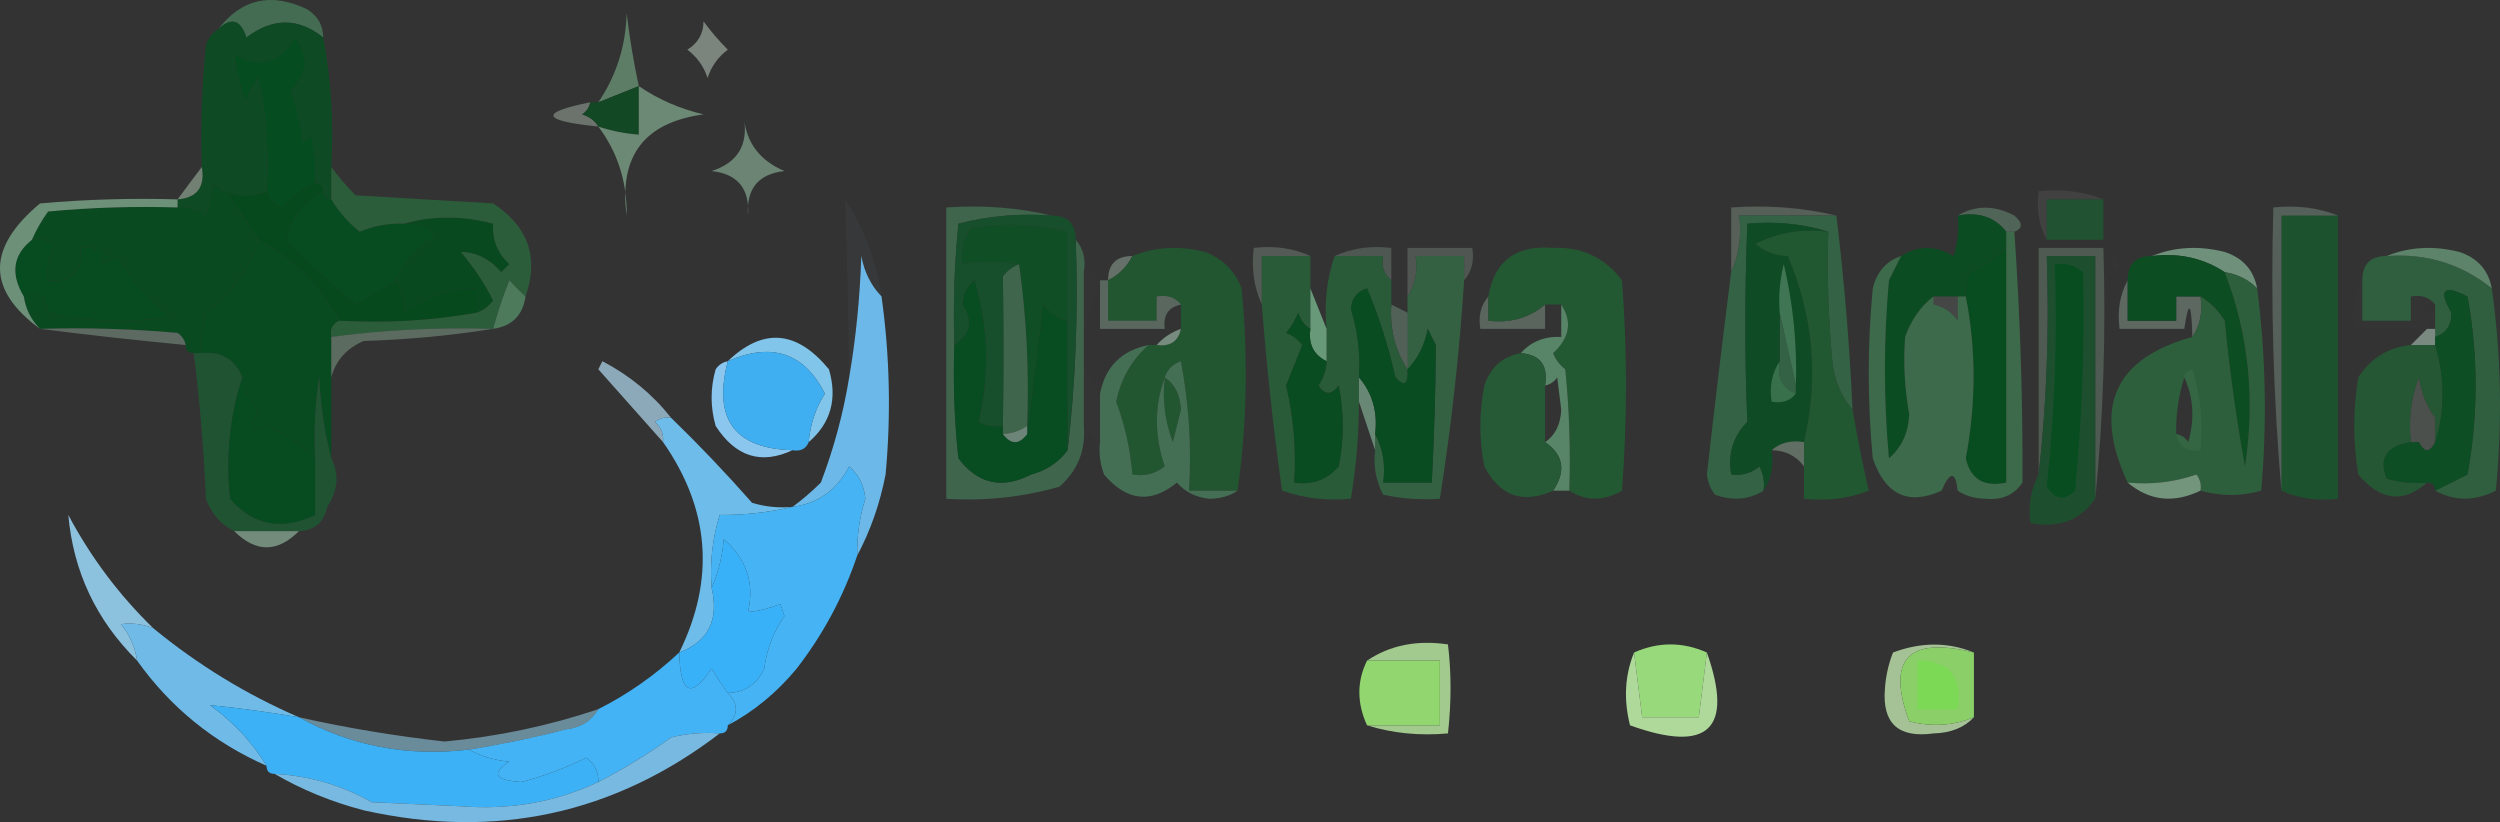 <?xml version="1.0" encoding="UTF-8" standalone="no"?>
<svg
   xmlns:dc="http://purl.org/dc/elements/1.1/"
   xmlns:cc="http://creativecommons.org/ns#"
   xmlns:rdf="http://www.w3.org/1999/02/22-rdf-syntax-ns#"
   xmlns:svg="http://www.w3.org/2000/svg"
   xmlns="http://www.w3.org/2000/svg"
   xmlns:sodipodi="http://sodipodi.sourceforge.net/DTD/sodipodi-0.dtd"
   xmlns:inkscape="http://www.inkscape.org/namespaces/inkscape"
   version="1.1"
   width="308.957"
   height="101.601"
   style="clip-rule:evenodd;fill-rule:evenodd;image-rendering:optimizeQuality;shape-rendering:geometricPrecision;text-rendering:geometricPrecision"
   id="svg925"
   sodipodi:docname="logo.svg"
   inkscape:version="0.92.5 (2060ec1f9f, 2020-04-08)">
  <rect width="100%" height="100%" fill="#333333" stroke="none"/>
  <defs
     id="defs929" />
  <sodipodi:namedview
     pagecolor="#ffffff"
     bordercolor="#666666"
     borderopacity="1"
     objecttolerance="10"
     gridtolerance="10"
     guidetolerance="10"
     inkscape:pageopacity="0"
     inkscape:pageshadow="2"
     inkscape:window-width="1920"
     inkscape:window-height="1080"
     id="namedview927"
     showgrid="false"
     showborder="true"
     fit-margin-top="0"
     fit-margin-left="0"
     fit-margin-right="0"
     fit-margin-bottom="0"
     inkscape:zoom="1.676"
     inkscape:cx="169.44325"
     inkscape:cy="50.46222"
     inkscape:window-x="0"
     inkscape:window-y="0"
     inkscape:window-maximized="1"
     inkscape:current-layer="svg925" />
  <g
     id="g499"
     transform="translate(-80.557,-198.861)">
    <path
       style="opacity:1;fill:#436c52"
       d="m 120.5,203.5 c -3.058,-2.465 -6.224,-2.465 -9.5,0 -0.704,-2.227 -1.871,-2.56 -3.5,-1 2.875,-3.783 6.541,-4.616 11,-2.5 1.323,0.816 1.989,1.983 2,3.5 z"
       id="path497"
       inkscape:connector-curvature="0" />
  </g>
  <g
     id="g503"
     transform="translate(-80.557,-198.861)">
    <path
       style="opacity:0.847;fill:#88928a"
       d="m 167.5,201.5 c 0.864,1.188 1.864,2.355 3,3.5 -1.201,0.903 -2.035,2.069 -2.5,3.5 -0.465,-1.431 -1.299,-2.597 -2.5,-3.5 1.323,-0.816 1.989,-1.983 2,-3.5 z"
       id="path501"
       inkscape:connector-curvature="0" />
  </g>
  <g
     id="g507"
     transform="translate(-80.557,-198.861)">
    <path
       style="opacity:1;fill:#054c20"
       d="m 119.5,221.5 c -1.524,0.674 -2.858,1.674 -4,3 -1.022,-0.355 -1.689,-1.022 -2,-2 0.327,-4.714 -0.007,-9.38 -1,-14 -0.751,0.876 -1.251,1.876 -1.5,3 -0.813,-1.936 -1.313,-3.936 -1.5,-6 3.131,1.858 5.631,1.191 7.5,-2 1.839,2.211 1.672,4.377 -0.5,6.5 0.764,2.069 1.264,4.236 1.5,6.5 0.333,-0.333 0.667,-0.667 1,-1 0.495,1.973 0.662,3.973 0.5,6 z"
       id="path505"
       inkscape:connector-curvature="0" />
  </g>
  <g
     id="g511"
     transform="translate(-80.557,-198.861)">
    <path
       style="opacity:1;fill:#0e4b24"
       d="m 120.5,203.5 c 0.988,5.14 1.321,10.474 1,16 0,1.333 0,2.667 0,4 -0.667,0 -1,-0.333 -1,-1 0,-0.667 -0.333,-1 -1,-1 0.162,-2.027 -0.005,-4.027 -0.5,-6 -0.333,0.333 -0.667,0.667 -1,1 -0.236,-2.264 -0.736,-4.431 -1.5,-6.5 2.172,-2.123 2.339,-4.289 0.5,-6.5 -1.869,3.191 -4.369,3.858 -7.5,2 0.187,2.064 0.687,4.064 1.5,6 0.249,-1.124 0.749,-2.124 1.5,-3 0.993,4.62 1.327,9.286 1,14 -1.967,0.768 -3.633,0.768 -5,0 -0.617,-0.111 -1.117,-0.444 -1.5,-1 -0.333,1.333 -0.667,2.667 -1,4 -1.011,-0.837 -2.178,-1.17 -3.5,-1 0,-0.333 0,-0.667 0,-1 2.412,-0.194 3.412,-1.527 3,-4 -0.166,-5.011 0.001,-10.011 0.5,-15 0.278,-0.916 0.778,-1.582 1.5,-2 1.629,-1.56 2.796,-1.227 3.5,1 3.276,-2.465 6.442,-2.465 9.5,0 z"
       id="path509"
       inkscape:connector-curvature="0" />
  </g>
  <g
     id="g515"
     transform="translate(-80.557,-198.861)">
    <path
       style="opacity:0.992;fill:#5f7e68"
       d="m 159.5,209.5 c -1.667,0.667 -3.333,1.333 -5,2 2.22,-3.26 3.386,-6.926 3.5,-11 0.363,3.044 0.863,6.044 1.5,9 z"
       id="path513"
       inkscape:connector-curvature="0" />
  </g>
  <g
     id="g519"
     transform="translate(-80.557,-198.861)">
    <path
       style="opacity:0.502;fill:#a5b4a7"
       d="m 153.5,211.5 c -0.111,0.617 -0.444,1.117 -1,1.5 0.916,0.278 1.582,0.778 2,1.5 -7.041,-0.714 -7.375,-1.714 -1,-3 z"
       id="path517"
       inkscape:connector-curvature="0" />
  </g>
  <g
     id="g523"
     transform="translate(-80.557,-198.861)">
    <path
       style="opacity:1;fill:#134825"
       d="m 159.5,209.5 c 0,2 0,4 0,6 -1.716,-0.129 -3.383,-0.462 -5,-1 -0.418,-0.722 -1.084,-1.222 -2,-1.5 0.556,-0.383 0.889,-0.883 1,-1.5 0.333,0 0.667,0 1,0 1.667,-0.667 3.333,-1.333 5,-2 z"
       id="path521"
       inkscape:connector-curvature="0" />
  </g>
  <g
     id="g527"
     transform="translate(-80.557,-198.861)">
    <path
       style="opacity:1;fill:#6c8975"
       d="m 159.5,209.5 c 2.396,1.638 5.062,2.804 8,3.5 -7.313,0.983 -10.48,5.15 -9.5,12.5 0.064,-4.138 -1.103,-7.804 -3.5,-11 1.617,0.538 3.284,0.871 5,1 0,-2 0,-4 0,-6 z"
       id="path525"
       inkscape:connector-curvature="0" />
  </g>
  <g
     id="g531"
     transform="translate(-80.557,-198.861)">
    <path
       style="opacity:1;fill:#6b8474"
       d="m 172.5,213.5 c 0.341,3.062 2.008,5.228 5,6.5 -3.229,0.356 -4.729,2.19 -4.5,5.5 0.229,-3.31 -1.271,-5.144 -4.5,-5.5 3.193,-1.026 4.526,-3.192 4,-6.5 z"
       id="path529"
       inkscape:connector-curvature="0" />
  </g>
  <g
     id="g535"
     transform="translate(-80.557,-198.861)">
    <path
       style="opacity:1;fill:#05491d"
       d="m 113.5,222.5 c 0.311,0.978 0.978,1.645 2,2 1.142,-1.326 2.476,-2.326 4,-3 0.667,0 1,0.333 1,1 -2.573,1.379 -4.073,3.379 -4.5,6 2.682,2.85 5.516,5.516 8.5,8 1.701,-1.054 3.368,-2.054 5,-3 0.791,1.556 1.124,2.89 1,4 2.65,-1.994 5.65,-2.994 9,-3 0,1 0,2 0,3 -5.475,0.989 -11.142,1.322 -17,1 -2.355,-4.355 -5.688,-7.688 -10,-10 -1.245,-1.988 -2.578,-3.988 -4,-6 1.367,0.768 3.033,0.768 5,0 z"
       id="path533"
       inkscape:connector-curvature="0" />
  </g>
  <g
     id="g539"
     transform="translate(-80.557,-198.861)">
    <path
       style="opacity:0.537;fill:#a8c1ac"
       d="m 105.5,219.5 c 0.412,2.473 -0.588,3.806 -3,4 1.012,-1.372 2.012,-2.705 3,-4 z"
       id="path537"
       inkscape:connector-curvature="0" />
  </g>
  <g
     id="g543"
     transform="translate(-80.557,-198.861)">
    <path
       style="opacity:0.093;fill:#c1d4c9"
       d="m 340.5,223.5 c -2.333,0 -4.667,0 -7,0 0,1.667 0,3.333 0,5 -0.961,-1.765 -1.295,-3.765 -1,-6 2.885,-0.306 5.552,0.027 8,1 z"
       id="path541"
       inkscape:connector-curvature="0" />
  </g>
  <g
     id="g547"
     transform="translate(-80.557,-198.861)">
    <path
       style="opacity:1;fill:#074c21"
       d="m 120.5,222.5 c 0,0.667 0.333,1 1,1 0.931,1.522 2.098,2.855 3.5,4 1.766,-0.733 3.599,-1.067 5.5,-1 1.603,-0.188 2.937,0.312 4,1.5 -2.247,1.342 -3.913,3.176 -5,5.5 -1.632,0.946 -3.299,1.946 -5,3 -2.984,-2.484 -5.818,-5.15 -8.5,-8 0.427,-2.621 1.927,-4.621 4.5,-6 z"
       id="path545"
       inkscape:connector-curvature="0" />
  </g>
  <g
     id="g551"
     transform="translate(-80.557,-198.861)">
    <path
       style="opacity:0.357;fill:#94ae9c"
       d="m 307.5,225.5 c -4,0 -8,0 -12,0 0.302,2.559 -0.032,4.893 -1,7 0,-2.667 0,-5.333 0,-8 4.532,-0.318 8.866,0.015 13,1 z"
       id="path549"
       inkscape:connector-curvature="0" />
  </g>
  <g
     id="g555"
     transform="translate(-80.557,-198.861)">
    <path
       style="opacity:0.565;fill:#678b73"
       d="m 322.5,225.5 c 2.193,-1.297 4.527,-1.297 7,0 1.05,0.929 1.05,1.595 0,2 -0.333,0 -0.667,0 -1,0 -1.418,-1.808 -3.418,-2.475 -6,-2 z"
       id="path553"
       inkscape:connector-curvature="0" />
  </g>
  <g
     id="g559"
     transform="translate(-80.557,-198.861)">
    <path
       style="opacity:1;fill:#215231"
       d="m 340.5,223.5 c 0,1.667 0,3.333 0,5 -2.333,0 -4.667,0 -7,0 0,-1.667 0,-3.333 0,-5 2.333,0 4.667,0 7,0 z"
       id="path557"
       inkscape:connector-curvature="0" />
  </g>
  <g
     id="g563"
     transform="translate(-80.557,-198.861)">
    <path
       style="opacity:1;fill:#094a20"
       d="m 108.5,222.5 c 1.422,2.012 2.755,4.012 4,6 -1.167,3.647 -3.334,6.647 -6.5,9 -0.494,1.634 -0.66,3.301 -0.5,5 -0.333,0 -0.667,0 -1,0 -0.667,0 -1,-0.333 -1,-1 -0.111,-0.617 -0.444,-1.117 -1,-1.5 -5.657,-0.499 -11.324,-0.666 -17,-0.5 -1.101,-1.105 -1.767,-2.438 -2,-4 1.608,-1.038 2.608,-0.371 3,2 4.967,1.162 9.967,1.329 15,0.5 -2.511,-2.179 -4.678,-4.679 -6.5,-7.5 -1.84,1.333 -2.34,1.166 -1.5,-0.5 -0.948,-0.483 -1.948,-0.649 -3,-0.5 0.333,3 -1,4.333 -4,4 -0.213,-1.644 0.12,-3.144 1,-4.5 -0.948,-0.483 -1.948,-0.649 -3,-0.5 0.528,-1.221 1.195,-2.387 2,-3.5 5.323,-0.499 10.656,-0.666 16,-0.5 1.322,-0.17 2.489,0.163 3.5,1 0.333,-1.333 0.667,-2.667 1,-4 0.383,0.556 0.883,0.889 1.5,1 z"
       id="path561"
       inkscape:connector-curvature="0" />
  </g>
  <g
     id="g567"
     transform="translate(-80.557,-198.861)">
    <path
       style="opacity:1;fill:#084920"
       d="m 130.5,226.5 c 3.506,-0.998 7.172,-0.998 11,0 -0.117,1.984 0.55,3.65 2,5 -0.333,0.333 -0.667,0.667 -1,1 -1.416,-1.639 -3.083,-2.473 -5,-2.5 1.581,1.828 2.915,3.828 4,6 -0.544,0.717 -1.211,1.217 -2,1.5 0,-1 0,-2 0,-3 -3.35,0.006 -6.35,1.006 -9,3 0.124,-1.11 -0.209,-2.444 -1,-4 1.087,-2.324 2.753,-4.158 5,-5.5 -1.063,-1.188 -2.397,-1.688 -4,-1.5 z"
       id="path565"
       inkscape:connector-curvature="0" />
  </g>
  <g
     id="g571"
     transform="translate(-80.557,-198.861)">
    <path
       style="opacity:1;fill:#074c21"
       d="m 84.5,228.5 c 1.052,-0.149 2.052,0.017 3,0.5 -0.88,1.356 -1.214,2.856 -1,4.5 3,0.333 4.333,-1 4,-4 1.052,-0.149 2.052,0.017 3,0.5 -0.84,1.666 -0.34,1.833 1.5,0.5 1.822,2.821 3.989,5.321 6.5,7.5 -5.033,0.829 -10.033,0.662 -15,-0.5 -0.392,-2.371 -1.392,-3.038 -3,-2 -1.678,-2.81 -1.345,-5.143 1,-7 z"
       id="path569"
       inkscape:connector-curvature="0" />
  </g>
  <g
     id="g575"
     transform="translate(-80.557,-198.861)">
    <path
       style="opacity:0.263;fill:#afcab6"
       d="m 242.5,230.5 c -2,0 -4,0 -6,0 0,2 0,4 0,6 -0.968,-2.107 -1.302,-4.441 -1,-7 2.559,-0.302 4.893,0.032 7,1 z"
       id="path573"
       inkscape:connector-curvature="0" />
  </g>
  <g
     id="g579"
     transform="translate(-80.557,-198.861)">
    <path
       style="opacity:0.259;fill:#9fbfae"
       d="m 245.5,230.5 c 2.107,-0.968 4.441,-1.302 7,-1 0,1.333 0,2.667 0,4 -0.904,-0.709 -1.237,-1.709 -1,-3 -2,0 -4,0 -6,0 z"
       id="path577"
       inkscape:connector-curvature="0" />
  </g>
  <g
     id="g583"
     transform="translate(-80.557,-198.861)">
    <path
       style="opacity:0.259;fill:#a4bdae"
       d="m 261.5,233.5 c 0,-1 0,-2 0,-3 -2,0 -4,0 -6,0 0.284,1.915 -0.049,3.581 -1,5 0,-2 0,-4 0,-6 2.667,0 5.333,0 8,0 0.268,1.599 -0.066,2.932 -1,4 z"
       id="path581"
       inkscape:connector-curvature="0" />
  </g>
  <g
     id="g587"
     transform="translate(-80.557,-198.861)">
    <path
       style="opacity:1;fill:#6d9078"
       d="m 102.5,223.5 c 0,0.333 0,0.667 0,1 -5.344,-0.166 -10.677,0.001 -16,0.5 -0.805,1.113 -1.472,2.279 -2,3.5 -2.345,1.857 -2.678,4.19 -1,7 0.233,1.562 0.899,2.895 2,4 -6.591,-4.823 -6.591,-9.99 0,-15.5 5.657,-0.499 11.324,-0.666 17,-0.5 z"
       id="path585"
       inkscape:connector-curvature="0" />
  </g>
  <g
     id="g591"
     transform="translate(-80.557,-198.861)">
    <path
       style="opacity:1;fill:#084b21"
       d="m 112.5,228.5 c 4.312,2.312 7.645,5.645 10,10 -0.838,0.342 -1.172,1.008 -1,2 0,1.667 0,3.333 0,5 0,3.333 0,6.667 0,10 -0.821,-3.141 -1.321,-6.475 -1.5,-10 -0.498,3.317 -0.665,6.65 -0.5,10 -1.71,-1.7 -3.71,-3.033 -6,-4 -2.177,1.004 -2.511,0.338 -1,-2 -1.13,-1.122 -1.797,-2.456 -2,-4 -0.901,-2.227 -2.567,-3.227 -5,-3 -0.16,-1.699 0.006,-3.366 0.5,-5 3.166,-2.353 5.333,-5.353 6.5,-9 z"
       id="path589"
       inkscape:connector-curvature="0" />
  </g>
  <g
     id="g595"
     transform="translate(-80.557,-198.861)">
    <path
       style="opacity:1;fill:#2c5d3a"
       d="m 121.5,219.5 c 0.864,1.188 1.864,2.355 3,3.5 5.667,0.333 11.333,0.667 17,1 4.353,2.857 5.686,6.69 4,11.5 -0.651,-0.591 -1.318,-1.257 -2,-2 -0.795,1.995 -1.461,3.995 -2,6 -6.711,-0.213 -13.377,0.12 -20,1 -0.172,-0.992 0.162,-1.658 1,-2 5.858,0.322 11.525,-0.011 17,-1 0.789,-0.283 1.456,-0.783 2,-1.5 -1.085,-2.172 -2.419,-4.172 -4,-6 1.917,0.027 3.584,0.861 5,2.5 0.333,-0.333 0.667,-0.667 1,-1 -1.45,-1.35 -2.117,-3.016 -2,-5 -3.828,-0.998 -7.494,-0.998 -11,0 -1.901,-0.067 -3.734,0.267 -5.5,1 -1.402,-1.145 -2.569,-2.478 -3.5,-4 0,-1.333 0,-2.667 0,-4 z"
       id="path593"
       inkscape:connector-curvature="0" />
  </g>
  <g
     id="g599"
     transform="translate(-80.557,-198.861)">
    <path
       style="opacity:0.004;fill:#fefffe"
       d="m 341.5,230.5 c 1.025,0.397 1.192,1.063 0.5,2 -0.464,-0.594 -0.631,-1.261 -0.5,-2 z"
       id="path597"
       inkscape:connector-curvature="0" />
  </g>
  <g
     id="g603"
     transform="translate(-80.557,-198.861)">
    <path
       style="opacity:1;fill:#6f917b"
       d="m 346.5,230.5 c 2.804,-1.138 5.804,-1.305 9,-0.5 2.251,0.748 3.584,2.248 4,4.5 -1.105,-1.1 -2.438,-1.767 -4,-2 -2.645,-1.742 -5.645,-2.409 -9,-2 z"
       id="path601"
       inkscape:connector-curvature="0" />
  </g>
  <g
     id="g607"
     transform="translate(-80.557,-198.861)">
    <path
       style="opacity:1;fill:#2f5f3e"
       d="m 375.5,230.5 c 4.913,-0.358 9.247,0.975 13,4 1.157,8.156 1.323,16.49 0.5,25 -2.605,1.314 -5.105,1.314 -7.5,0 1.307,-0.653 2.64,-1.32 4,-2 1.333,-7.333 1.333,-14.667 0,-22 -2.975,-1.517 -3.642,-0.851 -2,2 0.047,1.538 -0.62,2.538 -2,3 0,-0.333 0,-0.667 0,-1 0,-0.333 0,-0.667 0,-1 0,-0.333 0,-0.667 0,-1 0,-0.333 0,-0.667 0,-1 -0.709,-0.904 -1.709,-1.237 -3,-1 0,1 0,2 0,3 -2,0 -4,0 -6,0 0,-1.667 0,-3.333 0,-5 0,-2 1,-3 3,-3 z"
       id="path605"
       inkscape:connector-curvature="0" />
  </g>
  <g
     id="g611"
     transform="translate(-80.557,-198.861)">
    <path
       style="opacity:1;fill:#5d836a"
       d="m 375.5,230.5 c 2.804,-1.138 5.804,-1.305 9,-0.5 2.251,0.748 3.584,2.248 4,4.5 -3.753,-3.025 -8.087,-4.358 -13,-4 z"
       id="path609"
       inkscape:connector-curvature="0" />
  </g>
  <g
     id="g615"
     transform="translate(-80.557,-198.861)">
    <path
       style="opacity:0.004;fill:#fefffe"
       d="m 214.5,232.5 c 0.992,-0.172 1.658,0.162 2,1 -0.667,2 -1.333,4 -2,6 0,-2.333 0,-4.667 0,-7 z"
       id="path613"
       inkscape:connector-curvature="0" />
  </g>
  <g
     id="g619"
     transform="translate(-80.557,-198.861)">
    <path
       style="opacity:0.455;fill:#a0b8a7"
       d="m 220.5,230.5 c -0.667,1.333 -1.667,2.333 -3,3 0,-2 1,-3 3,-3 z"
       id="path617"
       inkscape:connector-curvature="0" />
  </g>
  <g
     id="g623"
     transform="translate(-80.557,-198.861)">
    <path
       style="opacity:1;fill:#4d7a5b"
       d="m 145.5,235.5 c -0.333,2.333 -1.667,3.667 -4,4 0.539,-2.005 1.205,-4.005 2,-6 0.682,0.743 1.349,1.409 2,2 z"
       id="path621"
       inkscape:connector-curvature="0" />
  </g>
  <g
     id="g627"
     transform="translate(-80.557,-198.861)">
    <path
       style="opacity:1;fill:#104e26"
       d="m 212.5,238.5 c -1.235,-0.221 -2.235,-0.888 -3,-2 -0.667,5.485 -1.333,10.819 -2,16 0,-0.333 0,-0.667 0,-1 0.256,-6.724 -0.077,-13.391 -1,-20 -2.088,-0.365 -4.421,-0.365 -7,0 -0.214,-1.644 0.12,-3.144 1,-4.5 4.037,-0.607 8.037,-0.44 12,0.5 0,3.667 0,7.333 0,11 z"
       id="path625"
       inkscape:connector-curvature="0" />
  </g>
  <g
     id="g631"
     transform="translate(-80.557,-198.861)">
    <path
       style="opacity:1;fill:#215631"
       d="m 233.5,259.5 c -2,0 -4,0 -6,0 0.328,-5.375 -0.005,-10.708 -1,-16 -1.022,0.355 -1.689,1.022 -2,2 -1.293,3.534 -1.293,7.201 0,11 -1.189,0.929 -2.522,1.262 -4,1 -0.248,-3.08 -0.914,-6.08 -2,-9 0.571,-2.813 1.904,-5.146 4,-7 0.333,0 0.667,0 1,0 1.679,0.215 2.679,-0.452 3,-2 0,-1 0,-2 0,-3 -0.709,-0.904 -1.709,-1.237 -3,-1 0,1 0,2 0,3 -2,0 -4,0 -6,0 0,-1.667 0,-3.333 0,-5 1.333,-0.667 2.333,-1.667 3,-3 2.804,-1.138 5.804,-1.305 9,-0.5 2.167,0.833 3.667,2.333 4.5,4.5 0.823,8.51 0.657,16.844 -0.5,25 z m -9,-14 c 1.248,0.834 1.915,2.167 2,4 -0.333,1.333 -0.667,2.667 -1,4 -0.98,-2.586 -1.313,-5.253 -1,-8 z"
       id="path629"
       inkscape:connector-curvature="0" />
  </g>
  <g
     id="g635"
     transform="translate(-80.557,-198.861)">
    <path
       style="opacity:1;fill:#346244"
       d="m 307.5,225.5 c 0.967,7.969 1.634,15.969 2,24 -1.427,-1.648 -2.26,-3.648 -2.5,-6 -0.499,-5.323 -0.666,-10.656 -0.5,-16 -3.125,-0.979 -6.458,-1.313 -10,-1 -0.333,8.494 -0.333,16.66 0,24.5 -1.75,1.754 -2.417,3.921 -2,6.5 1.322,0.17 2.489,-0.163 3.5,-1 0.483,0.948 0.649,1.948 0.5,3 -1.788,1.122 -3.788,1.289 -6,0.5 -0.559,-0.725 -0.892,-1.558 -1,-2.5 0.941,-8.359 1.941,-16.692 3,-25 0.968,-2.107 1.302,-4.441 1,-7 4,0 8,0 12,0 z m -7,12 c 0.667,3 1.333,6 2,9 0,0.333 0,0.667 0,1 -1.676,-0.683 -2.343,-2.017 -2,-4 0,-2 0,-4 0,-6 z"
       id="path633"
       inkscape:connector-curvature="0" />
  </g>
  <g
     id="g639"
     transform="translate(-80.557,-198.861)">
    <path
       style="opacity:1;fill:#074d1f"
       d="m 328.5,229.5 c 0,9.667 0,19.333 0,29 -2.761,0.585 -4.427,-0.415 -5,-3 1.276,-6.815 1.276,-13.482 0,-20 -0.149,-1.052 0.017,-2.052 0.5,-3 1.751,-0.722 3.251,-1.722 4.5,-3 z"
       id="path637"
       inkscape:connector-curvature="0" />
  </g>
  <g
     id="g643"
     transform="translate(-80.557,-198.861)">
    <path
       style="opacity:0.345;fill:#87a593"
       d="m 339.5,260.5 c 0,-10 0,-20 0,-30 -2,0 -4,0 -6,0 0.327,9.182 -0.007,18.182 -1,27 0,-9.333 0,-18.667 0,-28 2.667,0 5.333,0 8,0 0.328,10.514 -0.006,20.847 -1,31 z"
       id="path641"
       inkscape:connector-curvature="0" />
  </g>
  <g
     id="g647"
     transform="translate(-80.557,-198.861)">
    <path
       style="opacity:0.029;fill:#c8eff6"
       d="m 189.5,235.5 c -1.293,-1.342 -2.126,-3.009 -2.5,-5 -0.174,5.184 -0.674,10.184 -1.5,15 -0.086,-7.363 -0.253,-14.696 -0.5,-22 2.385,3.653 3.885,7.653 4.5,12 z"
       id="path645"
       inkscape:connector-curvature="0" />
  </g>
  <g
     id="g651"
     transform="translate(-80.557,-198.861)">
    <path
       style="opacity:1;fill:#0f4c25"
       d="m 306.5,227.5 c -3.222,-0.392 -6.222,0.108 -9,1.5 1.178,0.967 2.511,1.467 4,1.5 3.172,7.404 3.839,15.071 2,23 -1.599,-0.268 -2.932,0.066 -4,1 0.284,1.915 -0.049,3.581 -1,5 0.149,-1.052 -0.017,-2.052 -0.5,-3 -1.011,0.837 -2.178,1.17 -3.5,1 -0.417,-2.579 0.25,-4.746 2,-6.5 -0.333,-7.84 -0.333,-16.006 0,-24.5 3.542,-0.313 6.875,0.021 10,1 z m -6,10 c 0.667,3 1.333,6 2,9 0,0.333 0,0.667 0,1 -1.676,-0.683 -2.343,-2.017 -2,-4 0,-2 0,-4 0,-6 z"
       id="path649"
       inkscape:connector-curvature="0" />
  </g>
  <g
     id="g655"
     transform="translate(-80.557,-198.861)">
    <path
       style="opacity:1;fill:#0c4c23"
       d="m 322.5,225.5 c 2.582,-0.475 4.582,0.192 6,2 0,0.667 0,1.333 0,2 -1.249,1.278 -2.749,2.278 -4.5,3 -0.483,0.948 -0.649,1.948 -0.5,3 -0.333,0 -0.667,0 -1,0 -1,0 -2,0 -3,0 -1.597,1.237 -2.763,2.904 -3.5,5 -0.24,3.157 -0.073,6.324 0.5,9.5 -0.063,2.281 -0.897,4.114 -2.5,5.5 -0.667,-7.333 -0.667,-14.667 0,-22 0.513,-1.027 1.013,-2.027 1.5,-3 2.06,-1.311 4.226,-1.311 6.5,0 0.494,-1.634 0.66,-3.301 0.5,-5 z"
       id="path653"
       inkscape:connector-curvature="0" />
  </g>
  <g
     id="g659"
     transform="translate(-80.557,-198.861)">
    <path
       style="opacity:1;fill:#346142"
       d="m 261.5,233.5 c -0.589,9.049 -1.589,18.049 -3,27 -2.357,0.163 -4.69,-0.003 -7,-0.5 -0.906,-1.699 -1.239,-3.533 -1,-5.5 0,-0.667 0,-1.333 0,-2 0.961,1.765 1.295,3.765 1,6 2,0 4,0 6,0 0.303,-5.685 0.47,-11.352 0.5,-17 -0.333,-0.667 -0.667,-1.333 -1,-2 -0.374,1.991 -1.207,3.658 -2.5,5 0,-2.333 0,-4.667 0,-7 0,-0.667 0,-1.333 0,-2 0.951,-1.419 1.284,-3.085 1,-5 2,0 4,0 6,0 0,1 0,2 0,3 z"
       id="path657"
       inkscape:connector-curvature="0" />
  </g>
  <g
     id="g663"
     transform="translate(-80.557,-198.861)">
    <path
       style="opacity:1;fill:#215831"
       d="m 306.5,227.5 c -0.166,5.344 10e-4,10.677 0.5,16 0.24,2.352 1.073,4.352 2.5,6 0.597,3.441 1.263,6.775 2,10 -2.448,0.973 -5.115,1.306 -8,1 0,-1.333 0,-2.667 0,-4 0,-1 0,-2 0,-3 1.839,-7.929 1.172,-15.596 -2,-23 -1.489,-0.033 -2.822,-0.533 -4,-1.5 2.778,-1.392 5.778,-1.892 9,-1.5 z"
       id="path661"
       inkscape:connector-curvature="0" />
  </g>
  <g
     id="g667"
     transform="translate(-80.557,-198.861)">
    <path
       style="opacity:0.009;fill:#bed2c7"
       d="m 372.5,233.5 c 0,1.667 0,3.333 0,5 2,0 4,0 6,0 0,-1 0,-2 0,-3 1.291,-0.237 2.291,0.096 3,1 -2.667,0.333 -2.667,0.667 0,1 0,0.333 0,0.667 0,1 -0.667,0 -1,0.333 -1,1 -3,0 -6,0 -9,0 -0.295,-2.235 0.039,-4.235 1,-6 z"
       id="path665"
       inkscape:connector-curvature="0" />
  </g>
  <g
     id="g671"
     transform="translate(-80.557,-198.861)">
    <path
       style="opacity:0.392;fill:#97b7a4"
       d="m 216.5,233.5 c 0.333,0 0.667,0 1,0 0,1.667 0,3.333 0,5 2,0 4,0 6,0 0,-1 0,-2 0,-3 1.291,-0.237 2.291,0.096 3,1 -1.548,0.321 -2.215,1.321 -2,3 -2.667,0 -5.333,0 -8,0 0,-2 0,-4 0,-6 z"
       id="path669"
       inkscape:connector-curvature="0" />
  </g>
  <g
     id="g675"
     transform="translate(-80.557,-198.861)">
    <path
       style="opacity:0.388;fill:#96b6a1"
       d="m 264.5,235.5 c 0,1 0,2 0,3 2.711,0.315 5.044,-0.352 7,-2 0,1 0,2 0,3 -2.667,0 -5.333,0 -8,0 -0.268,-1.599 0.066,-2.932 1,-4 z"
       id="path673"
       inkscape:connector-curvature="0" />
  </g>
  <g
     id="g679"
     transform="translate(-80.557,-198.861)">
    <path
       style="opacity:0.396;fill:#9cb8a8"
       d="m 343.5,233.5 c 0,1.667 0,3.333 0,5 2,0 4,0 6,0 0,-1 0,-2 0,-3 1,0 2,0 3,0 0.284,1.915 -0.049,3.581 -1,5 -0.122,-4.338 -0.455,-4.672 -1,-1 -2.667,0 -5.333,0 -8,0 -0.295,-2.235 0.039,-4.235 1,-6 z"
       id="path677"
       inkscape:connector-curvature="0" />
  </g>
  <g
     id="g683"
     transform="translate(-80.557,-198.861)">
    <path
       style="opacity:0.553;fill:#7d9788"
       d="m 85.5,239.5 c 5.676,-0.166 11.343,0.001 17,0.5 0.556,0.383 0.889,0.883 1,1.5 -6.134,-0.586 -12.134,-1.252 -18,-2 z"
       id="path681"
       inkscape:connector-curvature="0" />
  </g>
  <g
     id="g687"
     transform="translate(-80.557,-198.861)">
    <path
       style="opacity:0.561;fill:#7c9785"
       d="m 141.5,239.5 c -5.151,0.827 -10.484,1.327 -16,1.5 -2.109,0.907 -3.442,2.407 -4,4.5 0,-1.667 0,-3.333 0,-5 6.623,-0.88 13.289,-1.213 20,-1 z"
       id="path685"
       inkscape:connector-curvature="0" />
  </g>
  <g
     id="g691"
     transform="translate(-80.557,-198.861)">
    <path
       style="opacity:1;fill:#3c6a4a"
       d="m 328.5,227.5 c 0.333,0 0.667,0 1,0 0.717,10.397 1.05,20.73 1,31 -1.027,1.524 -2.527,2.191 -4.5,2 -1.385,-0.014 -2.551,-0.348 -3.5,-1 -0.286,-2.433 -0.952,-2.433 -2,0 -4.117,1.863 -6.951,0.529 -8.5,-4 -0.667,-7 -0.667,-14 0,-21 0.498,-2.044 1.665,-3.378 3.5,-4 -0.487,0.973 -0.987,1.973 -1.5,3 -0.667,7.333 -0.667,14.667 0,22 1.603,-1.386 2.437,-3.219 2.5,-5.5 -0.573,-3.176 -0.74,-6.343 -0.5,-9.5 0.737,-2.096 1.903,-3.763 3.5,-5 0,0.333 0,0.667 0,1 -0.449,5.852 0.051,11.519 1.5,17 1.325,-4.901 1.825,-9.901 1.5,-15 0,-1 0,-2 0,-3 0.333,0 0.667,0 1,0 1.276,6.518 1.276,13.185 0,20 0.573,2.585 2.239,3.585 5,3 0,-9.667 0,-19.333 0,-29 0,-0.667 0,-1.333 0,-2 z m -9,9 c 1.278,0.282 2.278,0.949 3,2 0.325,5.099 -0.175,10.099 -1.5,15 -1.449,-5.481 -1.949,-11.148 -1.5,-17 z"
       id="path689"
       inkscape:connector-curvature="0" />
  </g>
  <g
     id="g695"
     transform="translate(-80.557,-198.861)">
    <path
       style="opacity:0.122;fill:#c9dcce"
       d="m 319.5,236.5 c 0,-0.333 0,-0.667 0,-1 1,0 2,0 3,0 0,1 0,2 0,3 -0.722,-1.051 -1.722,-1.718 -3,-2 z"
       id="path693"
       inkscape:connector-curvature="0" />
  </g>
  <g
     id="g699"
     transform="translate(-80.557,-198.861)">
    <path
       style="opacity:1;fill:#1c532e"
       d="m 369.5,225.5 c 0,11.667 0,23.333 0,35 -2.559,0.302 -4.893,-0.032 -7,-1 0,-11.333 0,-22.667 0,-34 2.333,0 4.667,0 7,0 z"
       id="path697"
       inkscape:connector-curvature="0" />
  </g>
  <g
     id="g703"
     transform="translate(-80.557,-198.861)">
    <path
       style="opacity:0.686;fill:#96b4a1"
       d="m 226.5,239.5 c -0.321,1.548 -1.321,2.215 -3,2 0.79,-0.901 1.79,-1.568 3,-2 z"
       id="path701"
       inkscape:connector-curvature="0" />
  </g>
  <g
     id="g707"
     transform="translate(-80.557,-198.861)">
    <path
       style="opacity:0.318;fill:#95c3a8"
       d="m 252.5,236.5 c 0.667,0.333 1.333,0.667 2,1 0,2.333 0,4.667 0,7 -1.54,-2.338 -2.206,-5.005 -2,-8 z"
       id="path705"
       inkscape:connector-curvature="0" />
  </g>
  <g
     id="g711"
     transform="translate(-80.557,-198.861)">
    <path
       style="opacity:0.341;fill:#a0c4ad"
       d="m 302.5,246.5 c -0.667,-3 -1.333,-6 -2,-9 -0.162,-2.027 0.005,-4.027 0.5,-6 1.16,4.934 1.66,9.934 1.5,15 z"
       id="path709"
       inkscape:connector-curvature="0" />
  </g>
  <g
     id="g715"
     transform="translate(-80.557,-198.861)">
    <path
       style="opacity:0.675;fill:#9bb3a5"
       d="m 380.5,239.5 c 0.333,0 0.667,0 1,0 0,0.333 0,0.667 0,1 0,0.333 0,0.667 0,1 -1,0 -2,0 -3,0 0.667,-0.667 1.333,-1.333 2,-2 z"
       id="path713"
       inkscape:connector-curvature="0" />
  </g>
  <g
     id="g719"
     transform="translate(-80.557,-198.861)">
    <path
       style="opacity:1;fill:#81c5ea"
       d="m 180.5,253.5 c 0.182,-2.175 0.849,-4.175 2,-6 -2.569,-5.057 -6.569,-6.39 -12,-4 4.349,-4.172 8.515,-3.839 12.5,1 1.07,3.642 0.236,6.642 -2.5,9 z"
       id="path717"
       inkscape:connector-curvature="0" />
  </g>
  <g
     id="g723"
     transform="translate(-80.557,-198.861)">
    <path
       style="opacity:0.998;fill:#3f654c"
       d="m 210.5,225.5 c -3.937,-0.293 -7.77,0.04 -11.5,1 -0.499,4.989 -0.666,9.989 -0.5,15 -0.166,4.679 0.001,9.345 0.5,14 2.395,3.181 5.395,3.848 9,2 1.893,-0.508 3.393,-1.508 4.5,-3 0.993,-8.484 1.326,-17.151 1,-26 0.934,1.068 1.268,2.401 1,4 0,2.333 0,4.667 0,7 0,1.667 0,3.333 0,5 0,2.333 0,4.667 0,7 0.247,3.005 -0.753,5.505 -3,7.5 -4.566,1.309 -9.233,1.809 -14,1.5 0,-12 0,-24 0,-36 4.532,-0.318 8.866,0.015 13,1 z m -4,6 c 0.923,6.609 1.256,13.276 1,20 -0.891,0.61 -1.891,0.943 -3,1 0,-0.333 0,-0.667 0,-1 0.084,-6.377 0.084,-12.544 0,-18.5 0.544,-0.717 1.211,-1.217 2,-1.5 z"
       id="path721"
       inkscape:connector-curvature="0" />
  </g>
  <g
     id="g727"
     transform="translate(-80.557,-198.861)">
    <path
       style="opacity:1;fill:#295b39"
       d="m 242.5,230.5 c 0,1.333 0,2.667 0,4 0,1.667 0,3.333 0,5 -0.722,-0.418 -1.222,-1.084 -1.5,-2 -0.374,0.916 -0.874,1.75 -1.5,2.5 0.808,0.308 1.475,0.808 2,1.5 -0.667,1.667 -1.333,3.333 -2,5 0.933,3.929 1.266,7.929 1,12 2.222,0.322 4.056,-0.345 5.5,-2 0.667,-3.333 0.667,-6.667 0,-10 -0.893,1.211 -1.726,1.211 -2.5,0 0.627,-0.917 0.961,-1.917 1,-3 0,-1.333 0,-2.667 0,-4 -0.31,-3.213 0.023,-6.213 1,-9 2,0 4,0 6,0 -0.237,1.291 0.096,2.291 1,3 0,1 0,2 0,3 -0.206,2.995 0.46,5.662 2,8 0.107,1.879 -0.393,2.212 -1.5,1 -0.847,-3.818 -2.014,-7.484 -3.5,-11 -1.22,0.387 -1.887,1.22 -2,2.5 0.848,2.77 1.181,5.603 1,8.5 0,1 0,2 0,3 -0.005,4.034 -0.338,8.034 -1,12 -2.948,0.277 -5.781,-0.056 -8.5,-1 -1.081,-7.647 -1.914,-15.314 -2.5,-23 0,-2 0,-4 0,-6 2,0 4,0 6,0 z"
       id="path725"
       inkscape:connector-curvature="0" />
  </g>
  <g
     id="g731"
     transform="translate(-80.557,-198.861)">
    <path
       style="opacity:0.945;fill:#6ba07d"
       d="m 242.5,234.5 c 0.667,1.667 1.333,3.333 2,5 0,1.333 0,2.667 0,4 -1.604,-0.787 -2.271,-2.12 -2,-4 0,-1.667 0,-3.333 0,-5 z"
       id="path729"
       inkscape:connector-curvature="0" />
  </g>
  <g
     id="g735"
     transform="translate(-80.557,-198.861)">
    <path
       style="opacity:1;fill:#235932"
       d="m 274.5,259.5 c 0.166,-5.011 -10e-4,-10.011 -0.5,-15 -0.692,-0.525 -1.192,-1.192 -1.5,-2 2.052,-1.887 2.386,-3.887 1,-6 -0.667,0 -1.333,0 -2,0 -1.956,1.648 -4.289,2.315 -7,2 0,-1 0,-2 0,-3 0.712,-4.376 3.379,-6.376 8,-6 3.535,-0.149 6.368,1.184 8.5,4 0.667,8.667 0.667,17.333 0,26 -2.274,1.311 -4.44,1.311 -6.5,0 z"
       id="path733"
       inkscape:connector-curvature="0" />
  </g>
  <g
     id="g739"
     transform="translate(-80.557,-198.861)">
    <path
       style="opacity:0.007;fill:#fefffe"
       d="m 214.5,244.5 c 0.667,1 1.333,2 2,3 0,2 0,4 0,6 -0.667,-0.667 -1.333,-1.333 -2,-2 0,-2.333 0,-4.667 0,-7 z"
       id="path737"
       inkscape:connector-curvature="0" />
  </g>
  <g
     id="g743"
     transform="translate(-80.557,-198.861)">
    <path
       style="opacity:1;fill:#0c4d22"
       d="m 346.5,230.5 c 3.355,-0.409 6.355,0.258 9,2 2.943,7.634 3.776,15.634 2.5,24 -1.082,-5.921 -1.915,-11.921 -2.5,-18 -0.788,-1.27 -1.788,-2.27 -3,-3 -1,0 -2,0 -3,0 0,1 0,2 0,3 -2,0 -4,0 -6,0 0,-1.667 0,-3.333 0,-5 0,-2 1,-3 3,-3 z"
       id="path741"
       inkscape:connector-curvature="0" />
  </g>
  <g
     id="g747"
     transform="translate(-80.557,-198.861)">
    <path
       style="opacity:1;fill:#0a4c21"
       d="m 242.5,239.5 c -0.271,1.88 0.396,3.213 2,4 -0.039,1.083 -0.373,2.083 -1,3 0.774,1.211 1.607,1.211 2.5,0 0.667,3.333 0.667,6.667 0,10 -1.444,1.655 -3.278,2.322 -5.5,2 0.266,-4.071 -0.067,-8.071 -1,-12 0.667,-1.667 1.333,-3.333 2,-5 -0.525,-0.692 -1.192,-1.192 -2,-1.5 0.626,-0.75 1.126,-1.584 1.5,-2.5 0.278,0.916 0.778,1.582 1.5,2 z"
       id="path745"
       inkscape:connector-curvature="0" />
  </g>
  <g
     id="g751"
     transform="translate(-80.557,-198.861)">
    <path
       style="opacity:1;fill:#1d4f2f"
       d="m 339.5,260.5 c -1.891,2.672 -4.558,3.672 -8,3 -0.295,-2.235 0.039,-4.235 1,-6 0.993,-8.818 1.327,-17.818 1,-27 2,0 4,0 6,0 0,10 0,20 0,30 z"
       id="path749"
       inkscape:connector-curvature="0" />
  </g>
  <g
     id="g755"
     transform="translate(-80.557,-198.861)">
    <path
       style="opacity:1;fill:#074d20"
       d="m 334.5,231.5 c 1.322,-0.17 2.489,0.163 3.5,1 0.2,9.005 -0.133,18.005 -1,27 -1.297,1.284 -2.464,1.117 -3.5,-0.5 0.985,-9.083 1.318,-18.249 1,-27.5 z"
       id="path753"
       inkscape:connector-curvature="0" />
  </g>
  <g
     id="g759"
     transform="translate(-80.557,-198.861)">
    <path
       style="opacity:1;fill:#205332"
       d="m 104.5,242.5 c 0.333,0 0.667,0 1,0 2.433,-0.227 4.099,0.773 5,3 -1.552,4.775 -2.052,9.775 -1.5,15 2.874,3.305 6.374,3.971 10.5,2 0,-2.333 0,-4.667 0,-7 -0.165,-3.35 0.002,-6.683 0.5,-10 0.179,3.525 0.679,6.859 1.5,10 0.998,1.95 0.832,3.95 -0.5,6 -0.422,1.926 -1.589,2.926 -3.5,3 -2.667,0 -5.333,0 -8,0 -1.673,-0.843 -2.84,-2.176 -3.5,-4 -0.252,-6.048 -0.752,-12.048 -1.5,-18 z"
       id="path757"
       inkscape:connector-curvature="0" />
  </g>
  <g
     id="g763"
     transform="translate(-80.557,-198.861)">
    <path
       style="opacity:0.976;fill:#8dcaf2"
       d="m 170.5,243.5 c -1.857,7.127 0.81,10.794 8,11 -3.877,1.81 -7.043,0.81 -9.5,-3 -0.667,-2.333 -0.667,-4.667 0,-7 0.383,-0.556 0.883,-0.889 1.5,-1 z"
       id="path761"
       inkscape:connector-curvature="0" />
  </g>
  <g
     id="g767"
     transform="translate(-80.557,-198.861)">
    <path
       style="opacity:0.302;fill:#9bc3a6"
       d="m 300.5,243.5 c -0.343,1.983 0.324,3.317 2,4 -0.709,0.904 -1.709,1.237 -3,1 -0.284,-1.915 0.049,-3.581 1,-5 z"
       id="path765"
       inkscape:connector-curvature="0" />
  </g>
  <g
     id="g771"
     transform="translate(-80.557,-198.861)">
    <path
       style="opacity:1;fill:#40aff1"
       d="m 180.5,253.5 c -0.342,0.838 -1.008,1.172 -2,1 -7.19,-0.206 -9.857,-3.873 -8,-11 5.431,-2.39 9.431,-1.057 12,4 -1.151,1.825 -1.818,3.825 -2,6 z"
       id="path769"
       inkscape:connector-curvature="0" />
  </g>
  <g
     id="g775"
     transform="translate(-80.557,-198.861)">
    <path
       style="opacity:0.78;fill:#a5cae0"
       d="m 163.5,250.5 c -0.739,-0.131 -1.406,0.036 -2,0.5 0.752,0.671 1.086,1.504 1,2.5 -2.616,-2.955 -5.282,-5.955 -8,-9 0.167,-0.333 0.333,-0.667 0.5,-1 3.364,1.755 6.198,4.088 8.5,7 z"
       id="path773"
       inkscape:connector-curvature="0" />
  </g>
  <g
     id="g779"
     transform="translate(-80.557,-198.861)">
    <path
       style="opacity:0.678;fill:#82af94"
       d="m 248.5,245.5 c 1.663,1.938 2.329,4.272 2,7 0,0.667 0,1.333 0,2 -0.667,-2 -1.333,-4 -2,-6 0,-1 0,-2 0,-3 z"
       id="path777"
       inkscape:connector-curvature="0" />
  </g>
  <g
     id="g783"
     transform="translate(-80.557,-198.861)">
    <path
       style="opacity:0.351;fill:#91b4a0"
       d="m 369.5,225.5 c -2.333,0 -4.667,0 -7,0 0,11.333 0,22.667 0,34 -0.995,-11.488 -1.328,-23.155 -1,-35 2.885,-0.306 5.552,0.027 8,1 z"
       id="path781"
       inkscape:connector-curvature="0" />
  </g>
  <g
     id="g787"
     transform="translate(-80.557,-198.861)">
    <path
       style="opacity:1;fill:#084c21"
       d="m 204.5,251.5 c 0,0.333 0,0.667 0,1 1,1.333 2,1.333 3,0 0.667,-5.181 1.333,-10.515 2,-16 0.765,1.112 1.765,1.779 3,2 0,5.333 0,10.667 0,16 -1.107,1.492 -2.607,2.492 -4.5,3 -3.605,1.848 -6.605,1.181 -9,-2 -0.499,-4.655 -0.666,-9.321 -0.5,-14 2.014,-1.342 2.347,-3.008 1,-5 0.056,-1.237 0.556,-2.237 1.5,-3 1.716,5.829 1.882,11.662 0.5,17.5 0.948,0.483 1.948,0.649 3,0.5 z"
       id="path785"
       inkscape:connector-curvature="0" />
  </g>
  <g
     id="g791"
     transform="translate(-80.557,-198.861)">
    <path
       style="opacity:1;fill:#174e2b"
       d="m 210.5,225.5 c 2,0 3,1 3,3 0.326,8.849 -0.007,17.516 -1,26 0,-5.333 0,-10.667 0,-16 0,-3.667 0,-7.333 0,-11 -3.963,-0.94 -7.963,-1.107 -12,-0.5 -0.88,1.356 -1.214,2.856 -1,4.5 2.579,-0.365 4.912,-0.365 7,0 -0.789,0.283 -1.456,0.783 -2,1.5 0.084,5.956 0.084,12.123 0,18.5 -1.052,0.149 -2.052,-0.017 -3,-0.5 1.382,-5.838 1.216,-11.671 -0.5,-17.5 -0.944,0.763 -1.444,1.763 -1.5,3 1.347,1.992 1.014,3.658 -1,5 -0.166,-5.011 0.001,-10.011 0.5,-15 3.73,-0.96 7.563,-1.293 11.5,-1 z"
       id="path789"
       inkscape:connector-curvature="0" />
  </g>
  <g
     id="g795"
     transform="translate(-80.557,-198.861)">
    <path
       style="opacity:1;fill:#456f54"
       d="m 222.5,241.5 c -2.096,1.854 -3.429,4.187 -4,7 1.086,2.92 1.752,5.92 2,9 1.478,0.262 2.811,-0.071 4,-1 -1.293,-3.799 -1.293,-7.466 0,-11 0.311,-0.978 0.978,-1.645 2,-2 0.995,5.292 1.328,10.625 1,16 2,0 4,0 6,0 -0.949,0.652 -2.115,0.986 -3.5,1 -1.658,-0.175 -2.991,-0.842 -4,-2 -3.199,2.629 -6.199,2.296 -9,-1 -0.49,-1.293 -0.657,-2.627 -0.5,-4 0,-2 0,-4 0,-6 0.667,-3.333 2.667,-5.333 6,-6 z m 2,4 c -0.313,2.747 0.02,5.414 1,8 0.333,-1.333 0.667,-2.667 1,-4 -0.085,-1.833 -0.752,-3.166 -2,-4 z"
       id="path793"
       inkscape:connector-curvature="0" />
  </g>
  <g
     id="g799"
     transform="translate(-80.557,-198.861)">
    <path
       style="opacity:1;fill:#094c22"
       d="m 254.5,244.5 c 1.293,-1.342 2.126,-3.009 2.5,-5 0.333,0.667 0.667,1.333 1,2 -0.03,5.648 -0.197,11.315 -0.5,17 -2,0 -4,0 -6,0 0.295,-2.235 -0.039,-4.235 -1,-6 0.329,-2.728 -0.337,-5.062 -2,-7 0.181,-2.897 -0.152,-5.73 -1,-8.5 0.113,-1.28 0.78,-2.113 2,-2.5 1.486,3.516 2.653,7.182 3.5,11 1.107,1.212 1.607,0.879 1.5,-1 z"
       id="path797"
       inkscape:connector-curvature="0" />
  </g>
  <g
     id="g803"
     transform="translate(-80.557,-198.861)">
    <path
       style="opacity:0.176;fill:#c2daca"
       d="m 379.5,245.5 c 0.296,1.903 0.963,3.57 2,5 0,1 0,2 0,3 -0.667,1.333 -1.333,1.333 -2,0 -0.333,0 -0.667,0 -1,0 -0.306,-2.885 0.027,-5.552 1,-8 z"
       id="path801"
       inkscape:connector-curvature="0" />
  </g>
  <g
     id="g807"
     transform="translate(-80.557,-198.861)">
    <path
       style="opacity:1;fill:#255735"
       d="m 378.5,241.5 c 1,0 2,0 3,0 1.226,4.133 1.226,8.133 0,12 0,-1 0,-2 0,-3 0.423,-2.281 -0.244,-3.948 -2,-5 -0.973,2.448 -1.306,5.115 -1,8 -2.987,0.448 -3.987,1.948 -3,4.5 1.634,0.494 3.301,0.66 5,0.5 -2.916,2.588 -5.749,2.254 -8.5,-1 -0.667,-4 -0.667,-8 0,-12 1.547,-2.387 3.713,-3.72 6.5,-4 z m 1,4 c 1.756,1.052 2.423,2.719 2,5 -1.037,-1.43 -1.704,-3.097 -2,-5 z"
       id="path805"
       inkscape:connector-curvature="0" />
  </g>
  <g
     id="g811"
     transform="translate(-80.557,-198.861)">
    <path
       style="opacity:0.584;fill:#97bea9"
       d="m 207.5,251.5 c 0,0.333 0,0.667 0,1 -1,1.333 -2,1.333 -3,0 1.109,-0.057 2.109,-0.39 3,-1 z"
       id="path809"
       inkscape:connector-curvature="0" />
  </g>
  <g
     id="g815"
     transform="translate(-80.557,-198.861)">
    <path
       style="opacity:0.447;fill:#99b8a2"
       d="m 299.5,254.5 c 1.068,-0.934 2.401,-1.268 4,-1 0,1 0,2 0,3 -0.967,-1.306 -2.301,-1.973 -4,-2 z"
       id="path813"
       inkscape:connector-curvature="0" />
  </g>
  <g
     id="g819"
     transform="translate(-80.557,-198.861)">
    <path
       style="opacity:1;fill:#074c21"
       d="m 110.5,245.5 c 0.203,1.544 0.87,2.878 2,4 -1.511,2.338 -1.177,3.004 1,2 2.29,0.967 4.29,2.3 6,4 0,2.333 0,4.667 0,7 -4.126,1.971 -7.626,1.305 -10.5,-2 -0.552,-5.225 -0.052,-10.225 1.5,-15 z"
       id="path817"
       inkscape:connector-curvature="0" />
  </g>
  <g
     id="g823"
     transform="translate(-80.557,-198.861)">
    <path
       style="opacity:0.98;fill:#6dbbeb"
       d="m 189.5,235.5 c 1.017,7.305 1.183,14.639 0.5,22 -0.701,3.609 -1.868,6.942 -3.5,10 -0.057,-2.384 0.277,-4.718 1,-7 -0.137,-1.607 -0.804,-2.941 -2,-4 -1.499,2.91 -3.833,4.576 -7,5 1.188,-0.864 2.355,-1.864 3.5,-3 1.612,-4.232 2.779,-8.566 3.5,-13 0.826,-4.816 1.326,-9.816 1.5,-15 0.374,1.991 1.207,3.658 2.5,5 z"
       id="path821"
       inkscape:connector-curvature="0" />
  </g>
  <g
     id="g827"
     transform="translate(-80.557,-198.861)">
    <path
       style="opacity:1;fill:#588467"
       d="m 273.5,236.5 c 1.386,2.113 1.052,4.113 -1,6 0.308,0.808 0.808,1.475 1.5,2 0.499,4.989 0.666,9.989 0.5,15 -0.667,0 -1.333,0 -2,0 1.619,-2.425 1.286,-4.425 -1,-6 1.248,-0.834 1.915,-2.167 2,-4 -0.167,-1.333 -0.333,-2.667 -0.5,-4 -0.383,0.556 -0.883,0.889 -1.5,1 0.412,-2.473 -0.588,-3.806 -3,-4 1.28,-1.431 2.947,-2.098 5,-2 0,-1.333 0,-2.667 0,-4 z"
       id="path825"
       inkscape:connector-curvature="0" />
  </g>
  <g
     id="g831"
     transform="translate(-80.557,-198.861)">
    <path
       style="opacity:1;fill:#2e5f3c"
       d="m 355.5,232.5 c 1.562,0.233 2.895,0.9 4,2 1.074,8.298 1.24,16.632 0.5,25 -2.418,0.71 -4.918,0.71 -7.5,0 0.131,-0.739 -0.036,-1.406 -0.5,-2 -2.719,0.944 -5.552,1.277 -8.5,1 -4.337,-9.316 -1.671,-15.316 8,-18 0.951,-1.419 1.284,-3.085 1,-5 1.212,0.73 2.212,1.73 3,3 0.585,6.079 1.418,12.079 2.5,18 1.276,-8.366 0.443,-16.366 -2.5,-24 z m -5,13 c 1.134,2.466 1.301,5.133 0.5,8 -0.383,-0.556 -0.883,-0.889 -1.5,-1 -0.052,-2.403 0.281,-4.736 1,-7 z"
       id="path829"
       inkscape:connector-curvature="0" />
  </g>
  <g
     id="g835"
     transform="translate(-80.557,-198.861)">
    <path
       style="opacity:0.055;fill:#b2dbc4"
       d="m 350.5,245.5 c 0.06,-0.543 0.393,-0.876 1,-1 0.987,3.268 1.32,6.602 1,10 -1.679,0.215 -2.679,-0.452 -3,-2 0.617,0.111 1.117,0.444 1.5,1 0.801,-2.867 0.634,-5.534 -0.5,-8 z"
       id="path833"
       inkscape:connector-curvature="0" />
  </g>
  <g
     id="g839"
     transform="translate(-80.557,-198.861)">
    <path
       style="opacity:1;fill:#0d4e24"
       d="m 381.5,259.5 c 0,-0.667 -0.333,-1 -1,-1 -1.699,0.16 -3.366,-0.006 -5,-0.5 -0.987,-2.552 0.013,-4.052 3,-4.5 0.333,0 0.667,0 1,0 0.667,1.333 1.333,1.333 2,0 1.226,-3.867 1.226,-7.867 0,-12 0,-0.333 0,-0.667 0,-1 1.38,-0.462 2.047,-1.462 2,-3 -1.642,-2.851 -0.975,-3.517 2,-2 1.333,7.333 1.333,14.667 0,22 -1.36,0.68 -2.693,1.347 -4,2 z"
       id="path837"
       inkscape:connector-curvature="0" />
  </g>
  <g
     id="g843"
     transform="translate(-80.557,-198.861)">
    <path
       style="opacity:1;fill:#6dbce9"
       d="m 163.5,250.5 c 3.433,3.33 6.766,6.83 10,10.5 1.634,0.494 3.301,0.66 5,0.5 -2.928,0.687 -5.928,1.021 -9,1 -0.907,2.921 -1.24,5.921 -1,9 0.928,3.983 -0.405,6.65 -4,8 4.451,-9.057 3.785,-17.723 -2,-26 0.086,-0.996 -0.248,-1.829 -1,-2.5 0.594,-0.464 1.261,-0.631 2,-0.5 z"
       id="path841"
       inkscape:connector-curvature="0" />
  </g>
  <g
     id="g847"
     transform="translate(-80.557,-198.861)">
    <path
       style="opacity:1;fill:#265935"
       d="m 268.5,242.5 c 2.412,0.194 3.412,1.527 3,4 0,2.333 0,4.667 0,7 2.286,1.575 2.619,3.575 1,6 -3.753,1.685 -6.586,0.685 -8.5,-3 -0.667,-3.333 -0.667,-6.667 0,-10 0.748,-2.251 2.248,-3.584 4.5,-4 z"
       id="path845"
       inkscape:connector-curvature="0" />
  </g>
  <g
     id="g851"
     transform="translate(-80.557,-198.861)">
    <path
       style="opacity:0.004;fill:#fefffe"
       d="m 311.5,258.5 c 1.333,0.667 1.333,0.667 0,0 z"
       id="path849"
       inkscape:connector-curvature="0" />
  </g>
  <g
     id="g855"
     transform="translate(-80.557,-198.861)">
    <path
       style="opacity:0.008;fill:#cde4d5"
       d="m 322.5,259.5 c -0.667,0 -1.333,0 -2,0 1.048,-2.433 1.714,-2.433 2,0 z"
       id="path853"
       inkscape:connector-curvature="0" />
  </g>
  <g
     id="g859"
     transform="translate(-80.557,-198.861)">
    <path
       style="opacity:1;fill:#72957b"
       d="m 352.5,259.5 c -3.319,1.596 -6.319,1.262 -9,-1 2.948,0.277 5.781,-0.056 8.5,-1 0.464,0.594 0.631,1.261 0.5,2 z"
       id="path857"
       inkscape:connector-curvature="0" />
  </g>
  <g
     id="g863"
     transform="translate(-80.557,-198.861)">
    <path
       style="opacity:1;fill:#46b4f4"
       d="m 186.5,267.5 c -1.712,5.09 -4.212,9.756 -7.5,14 -2.436,2.947 -5.269,5.28 -8.5,7 1.333,-1.333 1.333,-2.667 0,-4 2.092,-0.061 3.592,-1.061 4.5,-3 0.314,-2.369 1.148,-4.536 2.5,-6.5 -0.167,-0.5 -0.333,-1 -0.5,-1.5 -1.398,0.551 -2.732,0.884 -4,1 0.828,-3.553 -0.172,-6.553 -3,-9 -0.191,2.208 -0.691,4.208 -1.5,6 -0.24,-3.079 0.093,-6.079 1,-9 3.072,0.021 6.072,-0.313 9,-1 3.167,-0.424 5.501,-2.09 7,-5 1.196,1.059 1.863,2.393 2,4 -0.723,2.282 -1.057,4.616 -1,7 z"
       id="path861"
       inkscape:connector-curvature="0" />
  </g>
  <g
     id="g867"
     transform="translate(-80.557,-198.861)">
    <path
       style="opacity:0.831;fill:#7f9d89"
       d="m 109.5,264.5 c 2.667,0 5.333,0 8,0 -2.667,2.667 -5.333,2.667 -8,0 z"
       id="path865"
       inkscape:connector-curvature="0" />
  </g>
  <g
     id="g871"
     transform="translate(-80.557,-198.861)">
    <path
       style="opacity:1;fill:#8dc2df"
       d="m 99.5,276.5 c -1.347,-0.528 -2.681,-0.695 -4,-0.5 1.082,1.33 1.749,2.83 2,4.5 -5.051,-5.002 -7.884,-11.002 -8.5,-18 2.779,5.233 6.279,9.9 10.5,14 z"
       id="path869"
       inkscape:connector-curvature="0" />
  </g>
  <g
     id="g875"
     transform="translate(-80.557,-198.861)">
    <path
       style="opacity:1;fill:#39b1f9"
       d="m 170.5,284.5 c -0.658,-0.898 -1.324,-1.898 -2,-3 -2.552,3.792 -3.885,3.125 -4,-2 3.595,-1.35 4.928,-4.017 4,-8 0.809,-1.792 1.309,-3.792 1.5,-6 2.828,2.447 3.828,5.447 3,9 1.268,-0.116 2.602,-0.449 4,-1 0.167,0.5 0.333,1 0.5,1.5 -1.352,1.964 -2.186,4.131 -2.5,6.5 -0.908,1.939 -2.408,2.939 -4.5,3 z"
       id="path873"
       inkscape:connector-curvature="0" />
  </g>
  <g
     id="g879"
     transform="translate(-80.557,-198.861)">
    <path
       style="opacity:0.88;fill:#b2de9a"
       d="m 249.5,288.5 c 3,0 6,0 9,0 0,-2.667 0,-5.333 0,-8 -3,0 -6,0 -9,0 2.837,-1.902 6.171,-2.569 10,-2 0.427,3.504 0.427,7.171 0,11 -3.542,0.313 -6.875,-0.021 -10,-1 z"
       id="path877"
       inkscape:connector-curvature="0" />
  </g>
  <g
     id="g883"
     transform="translate(-80.557,-198.861)">
    <path
       style="opacity:0.818;fill:#bee2ac"
       d="m 324.5,279.5 c -8.157,-2.014 -10.824,0.819 -8,8.5 2.761,0.722 5.427,0.555 8,-0.5 -1.194,1.277 -2.86,1.944 -5,2 -4.34,0.591 -6.34,-1.242 -6,-5.5 0.103,-1.561 0.437,-3.061 1,-4.5 3.48,-1.306 6.813,-1.306 10,0 z"
       id="path881"
       inkscape:connector-curvature="0" />
  </g>
  <g
     id="g887"
     transform="translate(-80.557,-198.861)">
    <path
       style="opacity:1;fill:#91d66f"
       d="m 249.5,280.5 c 3,0 6,0 9,0 0,2.667 0,5.333 0,8 -3,0 -6,0 -9,0 -1.267,-2.772 -1.267,-5.439 0,-8 z"
       id="path885"
       inkscape:connector-curvature="0" />
  </g>
  <g
     id="g891"
     transform="translate(-80.557,-198.861)">
    <path
       style="opacity:1;fill:#98d97b"
       d="m 291.5,279.5 c -0.333,2.667 -0.667,5.333 -1,8 -2.333,0 -4.667,0 -7,0 -0.333,-2.667 -0.667,-5.333 -1,-8 3,-1.333 6,-1.333 9,0 z"
       id="path889"
       inkscape:connector-curvature="0" />
  </g>
  <g
     id="g895"
     transform="translate(-80.557,-198.861)">
    <path
       style="opacity:1;fill:#8acf68"
       d="m 324.5,279.5 c 0,2.667 0,5.333 0,8 -2.573,1.055 -5.239,1.222 -8,0.5 -2.824,-7.681 -0.157,-10.514 8,-8.5 z"
       id="path893"
       inkscape:connector-curvature="0" />
  </g>
  <g
     id="g899"
     transform="translate(-80.557,-198.861)">
    <path
       style="opacity:1;fill:#7cd955"
       d="m 317.5,280.5 c 3.946,-0.012 5.613,1.988 5,6 -1.667,0 -3.333,0 -5,0 0,-2 0,-4 0,-6 z"
       id="path897"
       inkscape:connector-curvature="0" />
  </g>
  <g
     id="g903"
     transform="translate(-80.557,-198.861)">
    <path
       style="opacity:1;fill:#70bae8"
       d="m 99.5,276.5 c 5.515,4.527 11.515,8.193 18,11 -3.7,-0.632 -7.367,-1.132 -11,-1.5 2.893,2.084 5.226,4.584 7,7.5 -6.548,-2.886 -11.882,-7.219 -16,-13 -0.251,-1.67 -0.918,-3.17 -2,-4.5 1.319,-0.195 2.653,-0.028 4,0.5 z"
       id="path901"
       inkscape:connector-curvature="0" />
  </g>
  <g
     id="g907"
     transform="translate(-80.557,-198.861)">
    <path
       style="opacity:1;fill:#43b3f5"
       d="m 164.5,279.5 c 0.115,5.125 1.448,5.792 4,2 0.676,1.102 1.342,2.102 2,3 1.333,1.333 1.333,2.667 0,4 0,0.667 -0.333,1 -1,1 -2.027,-0.162 -4.027,0.005 -6,0.5 -2.891,2.068 -5.891,3.901 -9,5.5 0.039,-1.256 -0.461,-2.256 -1.5,-3 -2.554,1.276 -5.221,2.276 -8,3 -3.286,-0.201 -3.786,-1.035 -1.5,-2.5 -1.882,-0.198 -3.548,-0.698 -5,-1.5 4.027,-0.639 8.027,-1.472 12,-2.5 1.82,-0.2 3.153,-1.034 4,-2.5 3.611,-1.817 6.945,-4.15 10,-7 z"
       id="path905"
       inkscape:connector-curvature="0" />
  </g>
  <g
     id="g911"
     transform="translate(-80.557,-198.861)">
    <path
       style="opacity:1;fill:#afd99a"
       d="m 282.5,279.5 c 0.333,2.667 0.667,5.333 1,8 2.333,0 4.667,0 7,0 0.333,-2.667 0.667,-5.333 1,-8 3.343,9.488 0.177,12.488 -9.5,9 -0.805,-3.196 -0.638,-6.196 0.5,-9 z"
       id="path909"
       inkscape:connector-curvature="0" />
  </g>
  <g
     id="g915"
     transform="translate(-80.557,-198.861)">
    <path
       style="opacity:0.553;fill:#97d1ed"
       d="m 154.5,286.5 c -0.847,1.466 -2.18,2.3 -4,2.5 -3.973,1.028 -7.973,1.861 -12,2.5 -7.581,0.895 -14.581,-0.438 -21,-4 5.929,1.325 11.929,2.325 18,3 6.511,-0.595 12.844,-1.929 19,-4 z"
       id="path913"
       inkscape:connector-curvature="0" />
  </g>
  <g
     id="g919"
     transform="translate(-80.557,-198.861)">
    <path
       style="opacity:1;fill:#3db1f5"
       d="m 117.5,287.5 c 6.419,3.562 13.419,4.895 21,4 1.452,0.802 3.118,1.302 5,1.5 -2.286,1.465 -1.786,2.299 1.5,2.5 2.779,-0.724 5.446,-1.724 8,-3 1.039,0.744 1.539,1.744 1.5,3 -5.247,2.485 -10.913,3.485 -17,3 -3.667,-0.167 -7.333,-0.333 -11,-0.5 -3.697,-2.092 -7.697,-3.259 -12,-3.5 -0.667,0 -1,-0.333 -1,-1 -1.774,-2.916 -4.107,-5.416 -7,-7.5 3.633,0.368 7.3,0.868 11,1.5 z"
       id="path917"
       inkscape:connector-curvature="0" />
  </g>
  <g
     id="g923"
     transform="translate(-80.557,-198.861)">
    <path
       style="opacity:0.925;fill:#7cc3ed"
       d="m 169.5,289.5 c -13.04,9.977 -27.706,13.144 -44,9.5 -3.968,-1.038 -7.635,-2.538 -11,-4.5 4.303,0.241 8.303,1.408 12,3.5 3.667,0.167 7.333,0.333 11,0.5 6.087,0.485 11.753,-0.515 17,-3 3.109,-1.599 6.109,-3.432 9,-5.5 1.973,-0.495 3.973,-0.662 6,-0.5 z"
       id="path921"
       inkscape:connector-curvature="0" />
  </g>
</svg>
